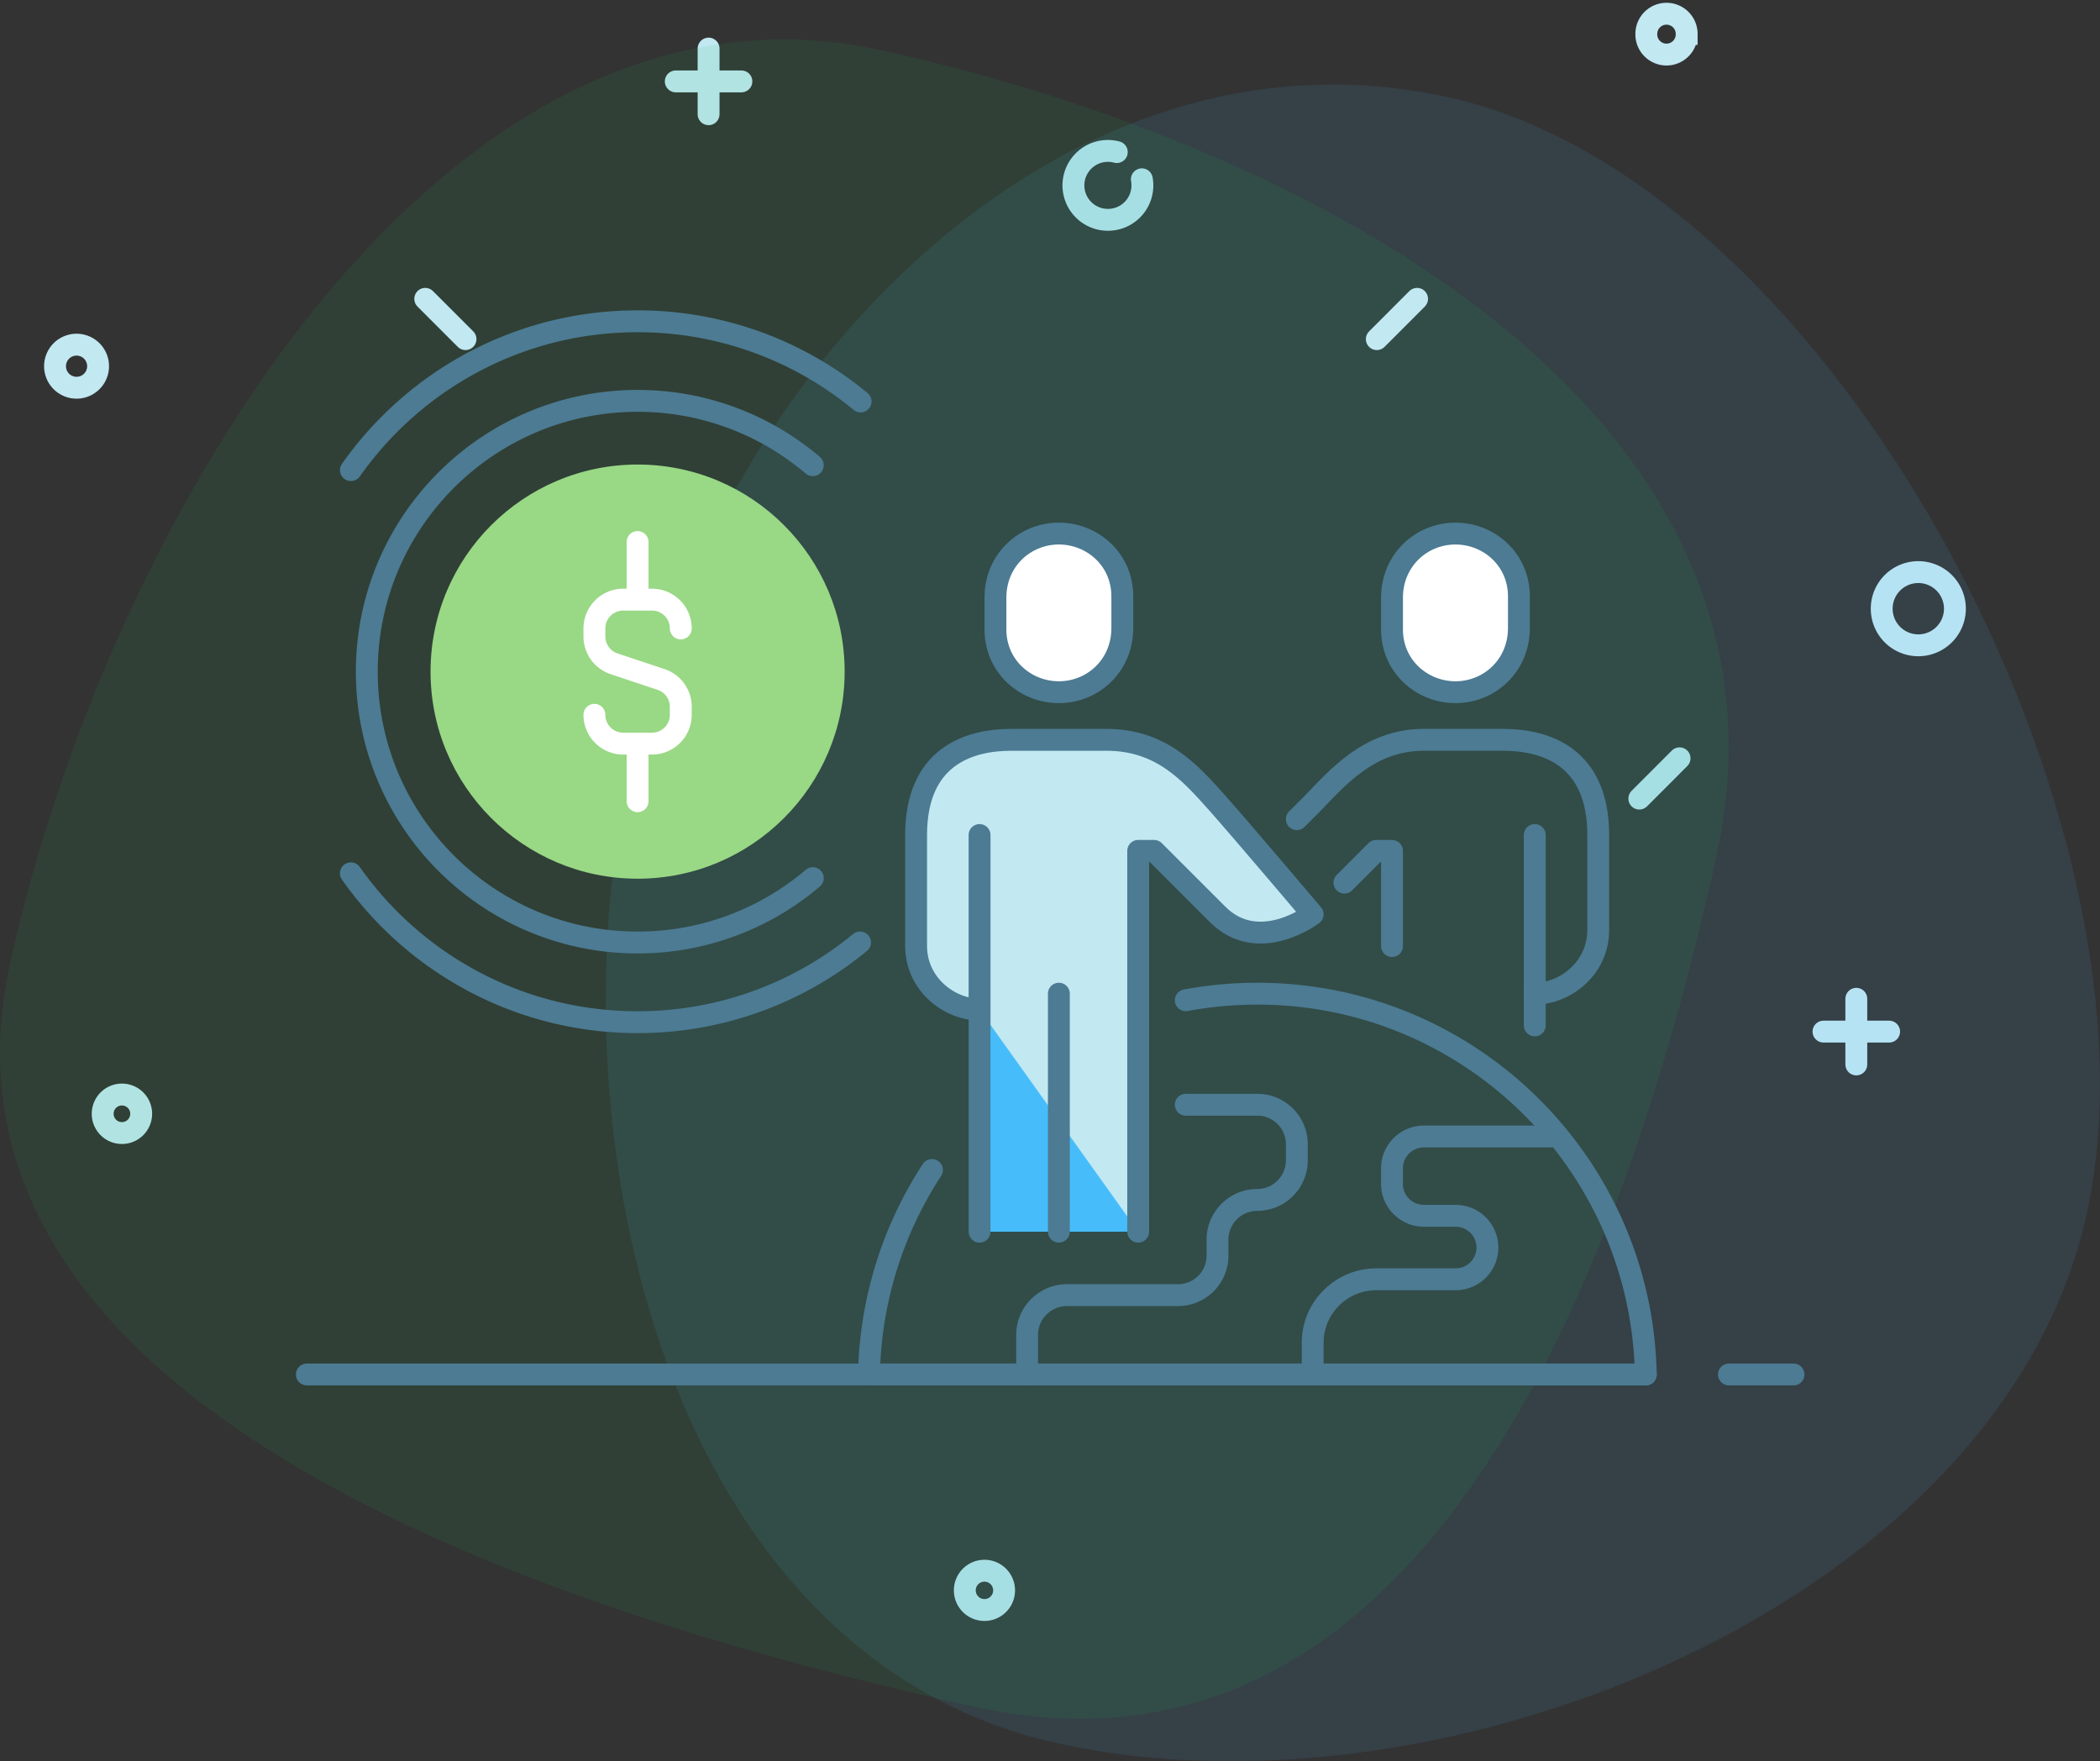 <svg width="192" height="161" viewBox="0 0 192 161" xmlns="http://www.w3.org/2000/svg"><rect x="0" y="0" width="192" height="161" fill="#333333" stroke="none"/><title>ic_first_1</title><g fill="none" fill-rule="evenodd"><path fill="none" d="M0-15h192v192H0z"/><path d="M178.734 55.641a3.346 3.346 0 1 1-6.692 0 3.346 3.346 0 0 1 6.692 0z" stroke="#C2E8F2" stroke-width="2"/><path d="M104.398 16.39a3.148 3.148 0 0 1-3.1 3.705 3.15 3.15 0 1 1 .808-6.193" stroke="#C2E8F2" stroke-width="2" stroke-linecap="round"/><path d="M91.803 145.375a1.796 1.796 0 1 1-3.592 0 1.796 1.796 0 0 1 3.592 0zM12.908 101.811a1.76 1.76 0 1 1-3.52 0 1.76 1.76 0 0 1 3.52 0zM8.968 33.474a1.968 1.968 0 1 1-3.936 0 1.968 1.968 0 0 1 3.936 0zM154.21 3.1a1.845 1.845 0 1 1-3.689 0 1.845 1.845 0 0 1 3.69 0z" stroke="#C2E8F2" stroke-width="2"/><path d="M64.785 4.441v6M61.785 7.441h6M169.72 91.299v6M166.72 94.299h6M153.56 69.317L149.88 73" stroke="#C2E8F2" stroke-width="2" stroke-linecap="round"/><path d="M132.42 8.889c35.386 7.825 66.175 66.77 58.353 102.14-7.82 35.369-58.695 56.154-94.082 48.329-35.386-7.825-46.783-54.64-38.96-90.008 7.82-35.368 39.302-68.287 74.688-60.461" fill="#46BDFA" opacity=".1"/><path d="M80.692 4.613c40.215 8.894 85.13 33.523 76.228 73.778-8.902 40.255-27.682 86.514-67.897 77.621C48.81 147.12-7.97 128.237.933 87.982 9.833 47.725 40.476-4.28 80.692 4.612" fill="#17BD52" opacity=".1"/><path d="M118.566 74.879l1.451-1.451c2.175-2.236 5.136-5.801 10.152-5.801h7.251c3.906 0 8.703 1.54 8.703 8.702v8.702c0 3.445-2.996 5.8-5.802 5.8" stroke="#4C7B93" stroke-width="2" stroke-linecap="round" stroke-linejoin="round"/><path stroke="#4C7B93" stroke-width="2" stroke-linecap="round" stroke-linejoin="round" d="M127.269 86.481V77.78h-1.45l-2.901 2.9M140.322 76.329v17.404M85.208 106.95a35.376 35.376 0 0 0-5.758 18.69h71.024c-.388-19.289-16.131-34.808-35.512-34.808a35.76 35.76 0 0 0-6.548.602"/><path d="M93.91 125.64v-3.626c0-2.002 1.646-3.626 3.648-3.626h10.153a3.607 3.607 0 0 0 3.604-3.626v-1.45a3.635 3.635 0 0 1 3.637-3.626h-.005a3.621 3.621 0 0 0 3.62-3.626v-1.45a3.608 3.608 0 0 0-3.605-3.626h-6.548M141.772 103.886H130.19c-1.602 0-2.921 1.298-2.921 2.9v1.45c0 1.602 1.319 2.9 2.92 2.9h2.902a2.901 2.901 0 0 1 0 5.803h-7.252c-3.203 0-5.822 2.597-5.822 5.8v2.902" stroke="#4C7B93" stroke-width="2" stroke-linecap="round" stroke-linejoin="round"/><path fill="#46BDFA" d="M89.56 112.587h14.503V76.329H89.56z"/><path d="M111.315 73.428c-2.494-2.796-5.137-5.801-10.152-5.801H92.46c-3.906 0-8.703 1.54-8.703 8.702v10.153c0 3.444 2.996 5.8 5.802 5.8l14.503 20.305V77.78h1.45l5.802 5.8c3.762 3.763 8.702 0 8.702 0s-6.646-7.845-8.702-10.152" fill="#C2E8F2"/><path d="M104.063 112.587V77.779h1.451s3.716 3.717 5.801 5.8c3.762 3.764 8.702 0 8.702 0s-6.646-7.845-8.702-10.151c-2.494-2.796-5.137-5.801-10.152-5.801H92.46c-3.905 0-8.702 1.54-8.702 8.702v10.153c0 3.444 2.996 5.8 5.802 5.8M89.56 76.329v36.258M96.811 90.832v21.755" stroke="#4C7B93" stroke-width="2" stroke-linecap="round" stroke-linejoin="round"/><path d="M96.811 48.772c-3.084 0-5.768 2.396-5.8 5.802v2.9c-.034 3.406 2.717 5.801 5.8 5.801 3.084 0 5.768-2.395 5.801-5.8v-2.9c.035-3.407-2.716-5.803-5.8-5.803" fill="#FFF"/><path d="M96.811 48.772c-3.084 0-5.768 2.396-5.8 5.802v2.9c-.034 3.406 2.717 5.801 5.8 5.801 3.084 0 5.768-2.395 5.801-5.8v-2.9c.035-3.407-2.716-5.803-5.8-5.803z" stroke="#4C7B93" stroke-width="2" stroke-linecap="round" stroke-linejoin="round"/><path d="M133.07 48.772c-3.084 0-5.767 2.396-5.801 5.802v2.9c-.034 3.406 2.717 5.801 5.8 5.801 3.085 0 5.769-2.395 5.803-5.8v-2.9c.033-3.407-2.718-5.803-5.802-5.803" fill="#FFF"/><path d="M133.07 48.772c-3.084 0-5.767 2.396-5.801 5.802v2.9c-.034 3.406 2.717 5.801 5.8 5.801 3.085 0 5.769-2.395 5.803-5.8v-2.9c.033-3.407-2.718-5.803-5.802-5.803z" stroke="#4C7B93" stroke-width="2" stroke-linecap="round" stroke-linejoin="round"/><path d="M150.474 125.64H28.057M163.98 125.64h-5.905" stroke="#4C7B93" stroke-width="2" stroke-linecap="round"/><path d="M77.225 61.393c0 10.455-8.476 18.931-18.931 18.93-10.455 0-18.93-8.476-18.93-18.93 0-10.455 8.477-18.93 18.932-18.93 10.454 0 18.929 8.475 18.929 18.93" fill="#99D885"/><path d="M74.313 80.27a24.654 24.654 0 0 1-16.023 5.883c-13.67 0-24.754-11.083-24.754-24.755 0-13.67 11.084-24.754 24.755-24.754a24.656 24.656 0 0 1 16.02 5.882" stroke="#4C7B93" stroke-width="2" stroke-linecap="round"/><path d="M78.633 86.15a31.904 31.904 0 0 1-20.345 7.287c-10.833 0-20.41-5.377-26.208-13.608M32.083 42.971c5.798-8.227 15.374-13.602 26.205-13.602a31.903 31.903 0 0 1 20.395 7.33" stroke="#4C7B93" stroke-width="2" stroke-linecap="round"/><path d="M54.346 65.342a2.632 2.632 0 0 0 2.632 2.632h2.633a2.632 2.632 0 0 0 2.632-2.632v-.735a2.632 2.632 0 0 0-1.8-2.497l-4.297-1.433a2.632 2.632 0 0 1-1.8-2.497v-.734a2.632 2.632 0 0 1 2.632-2.633h2.633a2.632 2.632 0 0 1 2.632 2.633M58.294 54.812v-5.265M58.294 67.974v5.264" stroke="#FFF" stroke-width="2" stroke-linecap="round" stroke-linejoin="round"/><path d="M129.56 27.317L125.88 31M42.56 30.999l-3.681-3.682" stroke="#C2E8F2" stroke-width="2" stroke-linecap="round"/></g></svg>